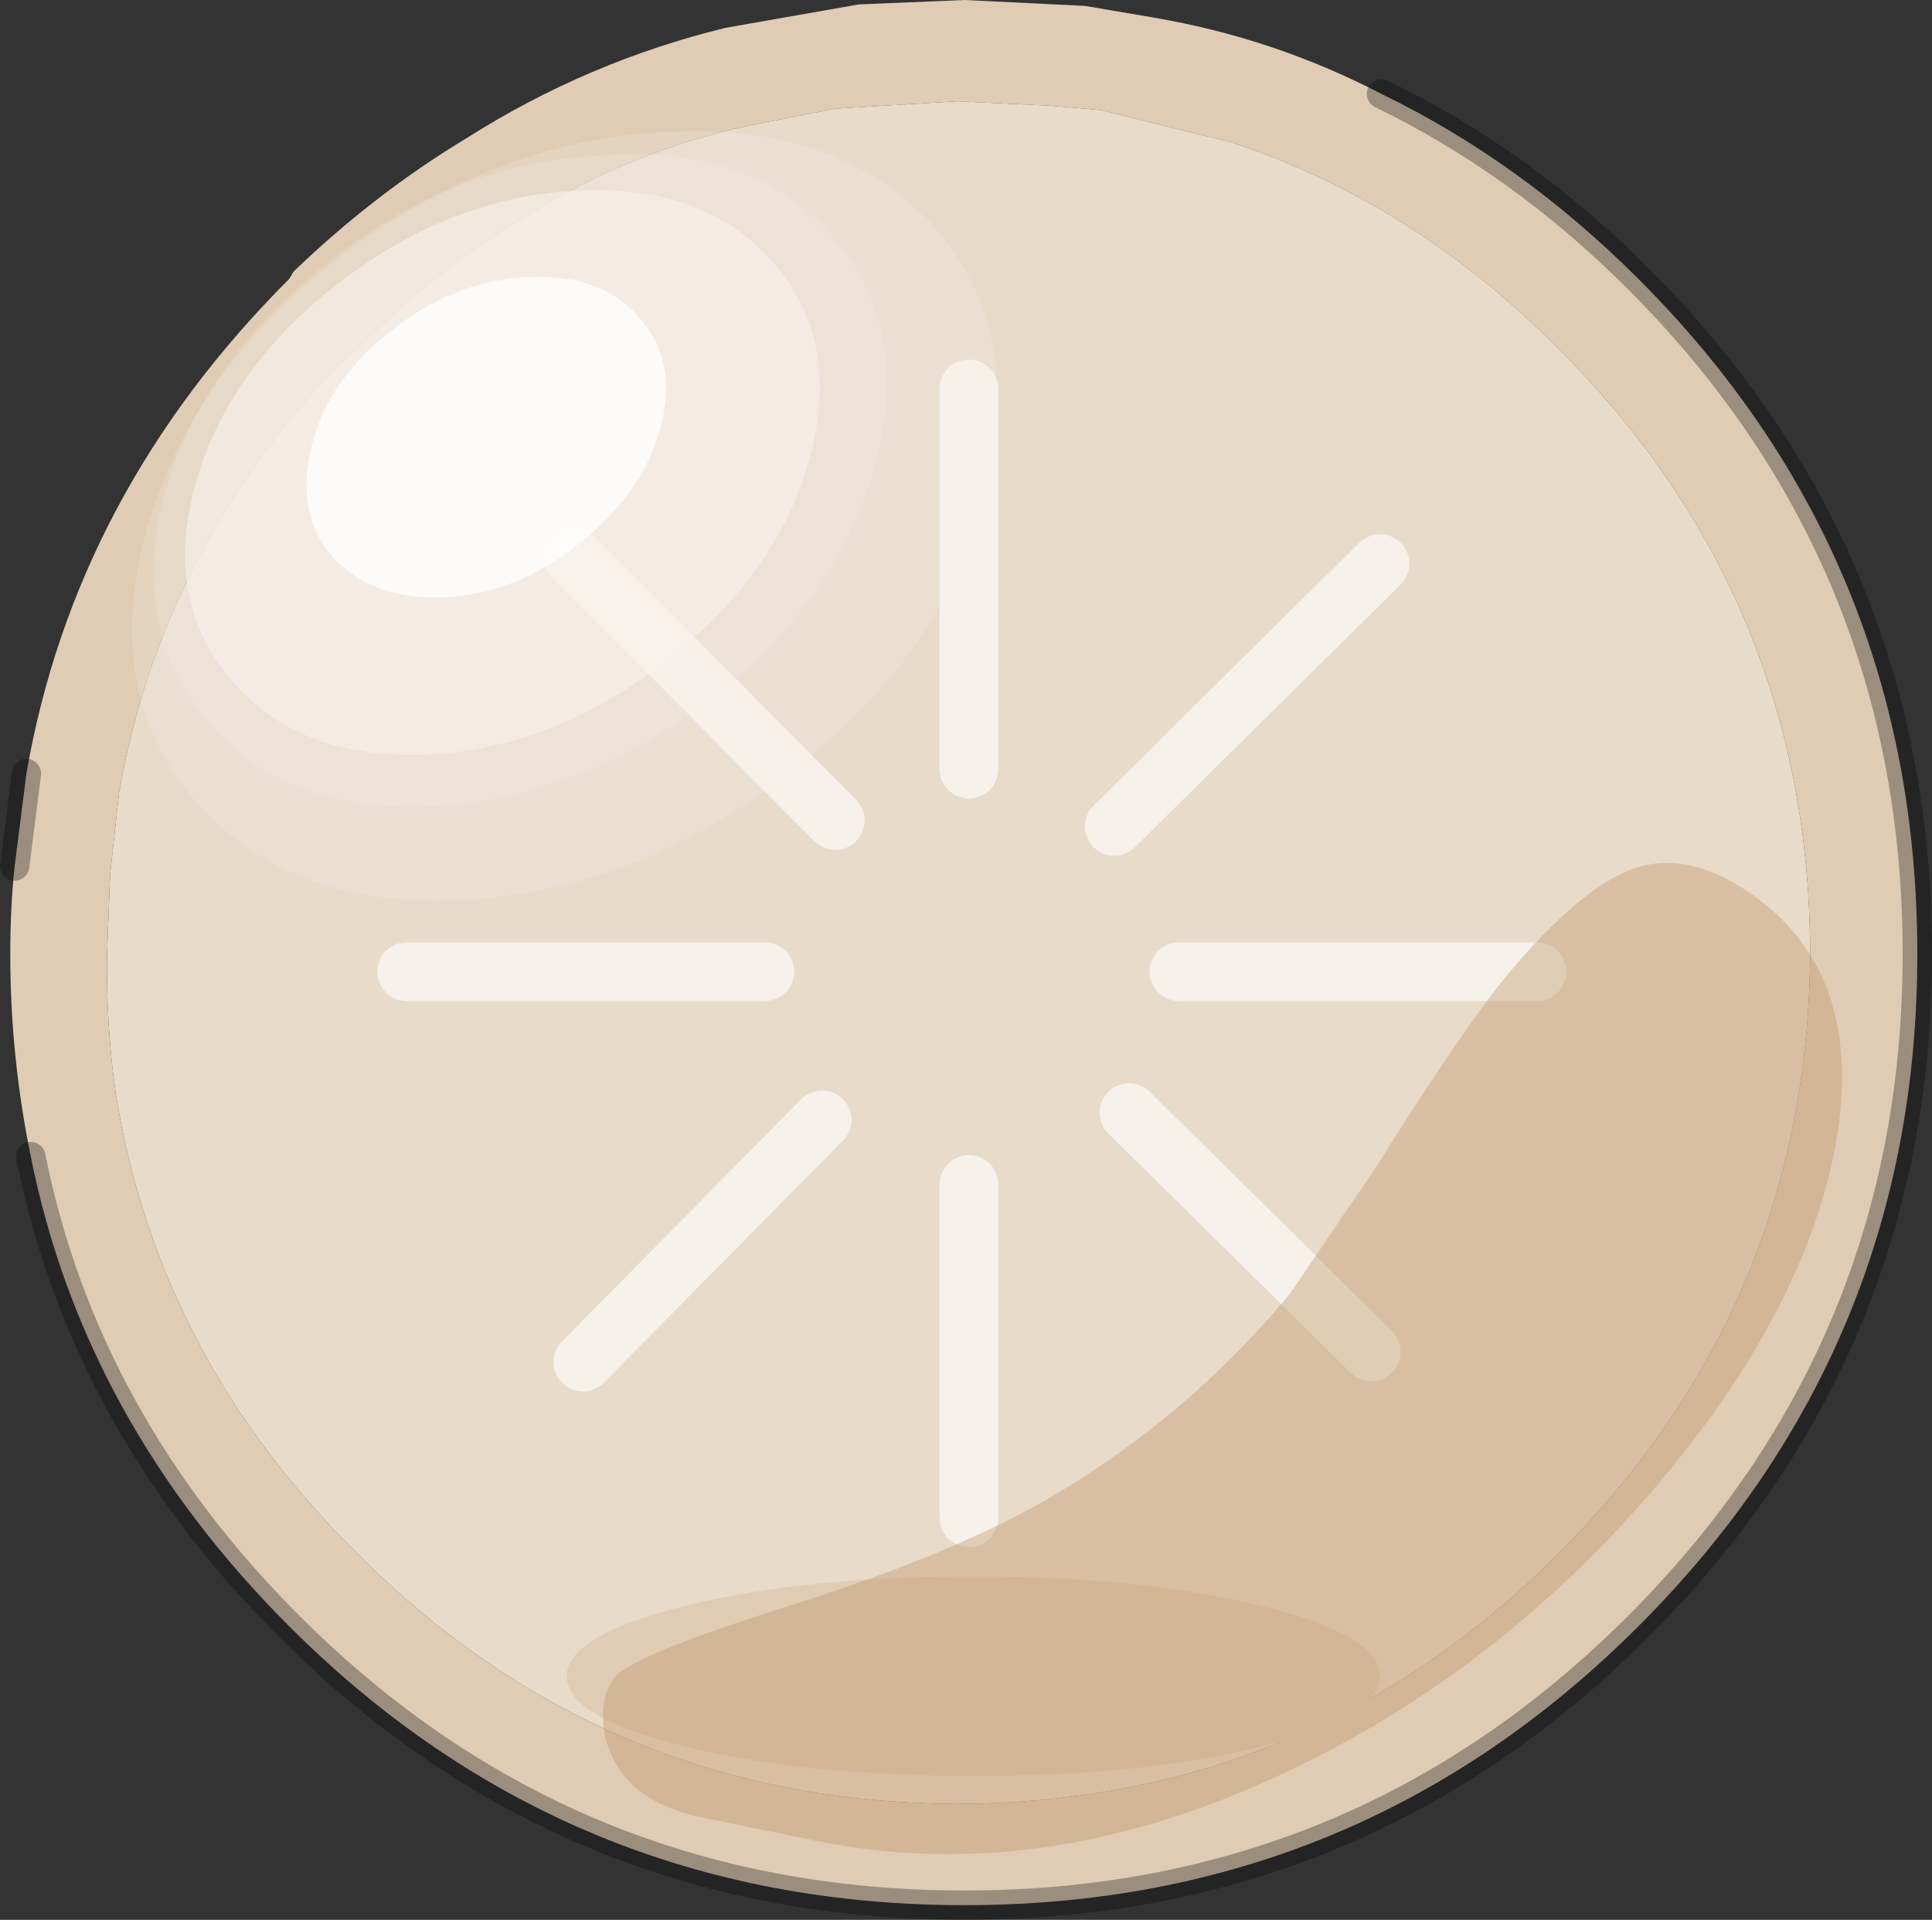<svg viewBox="0 0 65.8 65.4" xmlns="http://www.w3.org/2000/svg" xmlns:xlink="http://www.w3.org/1999/xlink"><rect x="0" y="0" width="65.8" height="65.4" fill="#333333" stroke="none"/><use width="65.8" height="65.4" xlink:href="#a"/><defs><g id="a"><path d="m275.25 170.95-4.15.25-3.05.6q-3.85.85-7.2 2.9-3.3 1.9-6.05 4.7l-.65.55q-6.05 6.4-7.45 14.6l-.3 2.75-.1 2.6q-.05 2.5.3 4.9 1.45 8.95 8.2 15.6 8.45 8.5 20.45 8.55 12.05-.05 20.5-8.55 8.5-8.5 8.55-20.5-.05-12-8.55-20.5-4.95-5-11.15-7.05l-4.45-1.1-1.75-.15-3.15-.15m-31.7 22.9q1.65-9.55 8.95-16.85l.15-.25q2.75-2.65 5.9-4.55 4.1-2.6 8.8-3.75l4.55-.8 3.6-.15 4.1.2 2.35.4q4.1.7 7.75 2.6 4.75 2.3 8.75 6.3 9.5 9.5 9.5 23 0 13.4-9.5 22.9t-22.95 9.5q-13.5 0-23-9.5-7-7-8.8-16-.7-3.4-.7-6.9 0-1.6.15-3l.4-3.15" fill="#e0ccb4" fill-rule="evenodd" transform="translate(-242.65 -167.5)"/><path d="m275.25 170.95 3.15.15 1.75.15 4.45 1.1q6.2 2.05 11.15 7.05 8.5 8.5 8.55 20.5-.05 12-8.55 20.5-8.45 8.5-20.5 8.55-12-.05-20.45-8.55-6.75-6.65-8.2-15.6-.35-2.4-.3-4.9l.1-2.6.3-2.75q1.4-8.2 7.45-14.6l.65-.55q2.75-2.8 6.05-4.7 3.35-2.05 7.2-2.9l3.05-.6 4.15-.25" fill="#e9dbca" fill-rule="evenodd" transform="translate(-242.65 -167.5)"/><path d="M289.7 170.7q4.75 2.3 8.75 6.3 9.5 9.5 9.5 23 0 13.4-9.5 22.9t-22.95 9.5q-13.5 0-23-9.5-7-7-8.8-16m-.55-9.9.4-3.15" fill="none" stroke="#000" stroke-linecap="round" stroke-linejoin="round" stroke-opacity=".302" transform="translate(-242.65 -167.5)"/><path d="M285.6 227q-4.05 1-9.8 1t-9.8-1-4.05-2.4 4.05-2.4 9.8-1 9.8 1 4.05 2.4-4.05 2.4" fill="#e0ccb4" fill-rule="evenodd" transform="translate(-242.65 -167.5)"/><path d="M40.15 33.1h12.2M33 40.35V51.7m-13.15-5.3L28 38.15M13.85 33.1h12.2m11.9-4.95L47 19.2m-27.55-.3 9 9.05M33 13.25V26.2M38.45 37.9l8.25 8.15" fill="none" stroke="#fff" stroke-linecap="round" stroke-linejoin="round" stroke-opacity=".6" stroke-width="2"/><path d="M302.15 197.85q4.2 2.8 2.95 9-1.2 5.75-6.45 11.75-5.5 6.25-12.7 9.5-8 3.65-15.55 2.1l-4.15-.85q-1.85-.5-2.55-1.65-.6-.95-.5-2.05.1-.95.75-1.3 1.1-.75 5.9-2.25 5-1.6 8.15-3.35 4.95-2.8 8.6-7.2l2.95-4.35q2.45-3.9 4-5.95 2.7-3.4 4.7-4.15 1.8-.65 3.9.75" fill="#be9669" fill-opacity=".4" fill-rule="evenodd" transform="translate(-242.65 -167.5)"/><path d="M247.55 185.9q1.4-5.5 6.55-9.55 5.25-4.05 11.15-4.35 5.95-.35 9.2 3.2 3.15 3.6 1.75 9.1-1.35 5.4-6.55 9.45t-11.1 4.4-9.15-3.25q-3.2-3.6-1.85-9" fill="#f8f3ed" fill-opacity=".2" fill-rule="evenodd" transform="translate(-242.65 -167.5)"/><path d="M248.2 184.5q1.25-4.6 5.6-8.05t9.4-3.65q5.05-.35 7.75 2.7t1.55 7.65q-1.2 4.65-5.55 8.1-4.4 3.35-9.4 3.7-5.05.3-7.7-2.75-2.75-3.05-1.65-7.7" fill="#f8f3ed" fill-opacity=".2" fill-rule="evenodd" transform="translate(-242.65 -167.5)"/><path d="M249.25 184.2q1.05-4 4.8-6.95 3.8-3 8.15-3.25t6.7 2.35q2.4 2.65 1.35 6.65t-4.85 6.95q-3.75 3-8.1 3.25-4.35.2-6.65-2.4-2.4-2.65-1.4-6.6" fill="#f8f3ed" fill-opacity=".6" fill-rule="evenodd" transform="translate(-242.65 -167.5)"/><path d="M256 178.75q2.15-1.7 4.6-1.8 2.5-.15 3.8 1.35 1.35 1.5.75 3.75T262.4 186q-2.1 1.7-4.6 1.85-2.45.1-3.8-1.35-1.3-1.5-.75-3.75.55-2.3 2.75-4" fill="#fff" fill-opacity=".8" fill-rule="evenodd" transform="translate(-242.65 -167.5)"/></g></defs></svg>